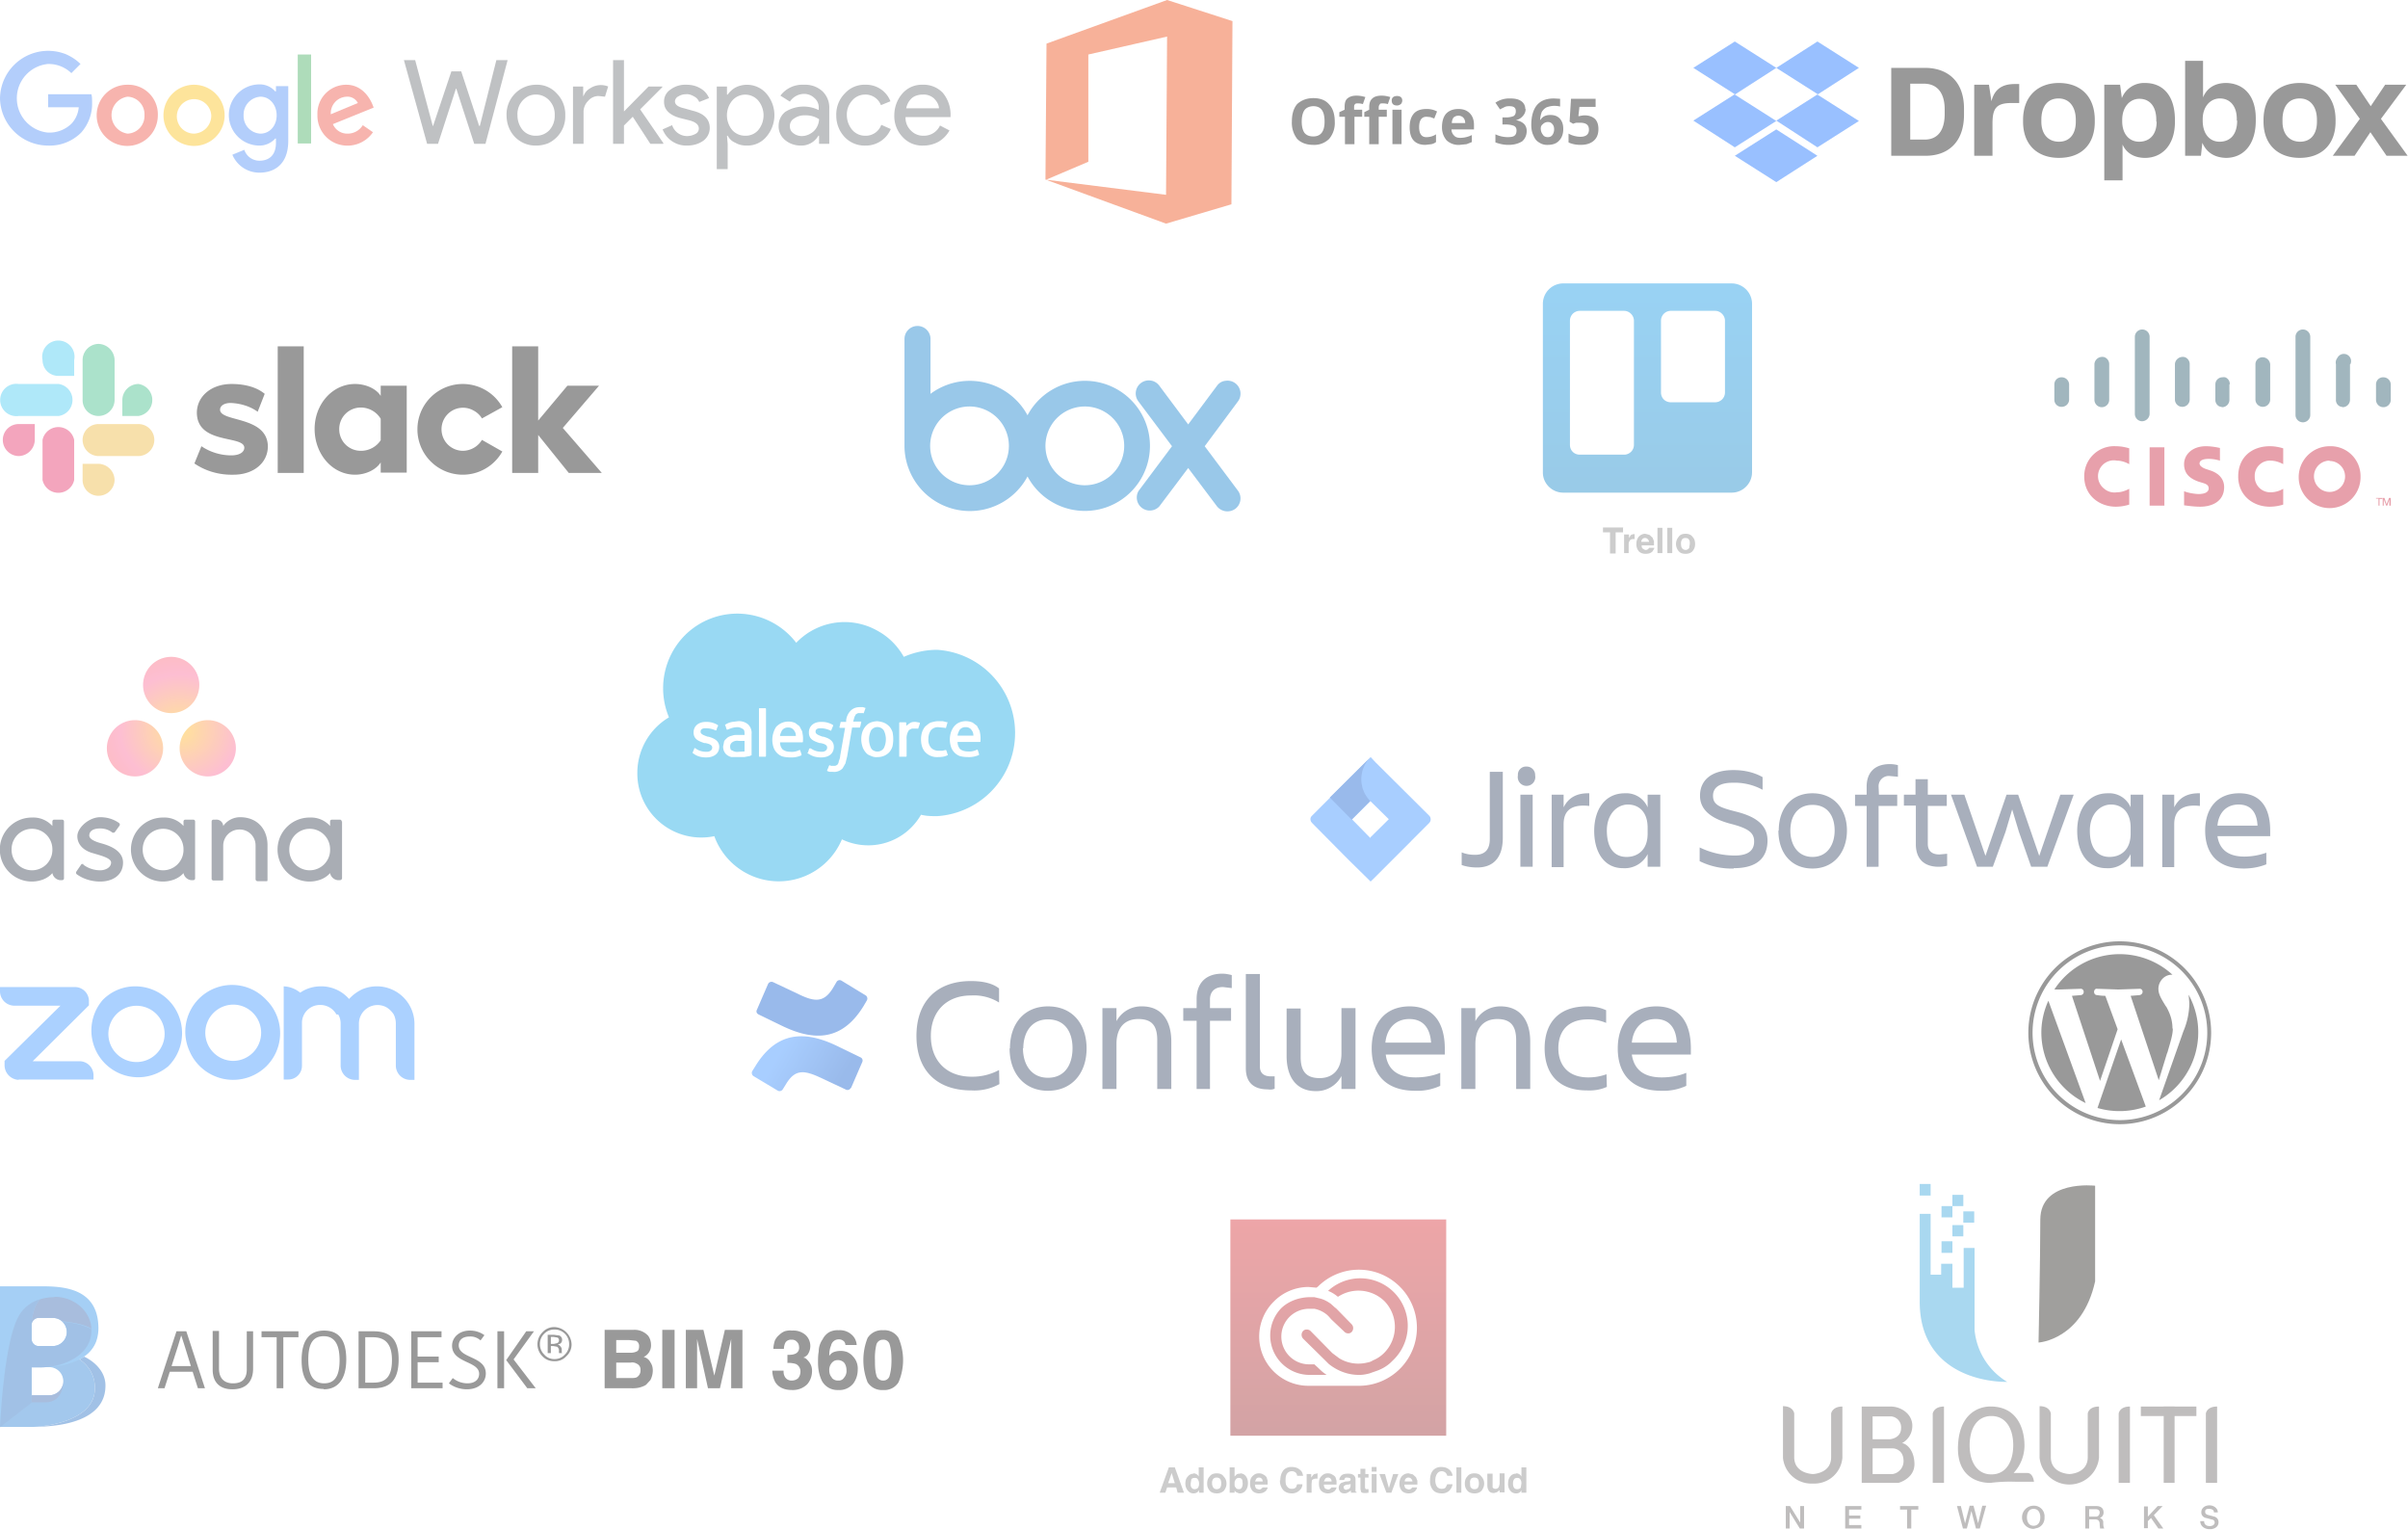 <svg xmlns="http://www.w3.org/2000/svg" xmlns:xlink="http://www.w3.org/1999/xlink" fill="none" viewBox="0 0 685 435"><g opacity=".4"><path fill="#5F6368" d="M141.2 17.1h3.2l-6.3 23.8h-3.2l-5.1-15.7h-.1l-5.1 15.7h-3.1l-6.6-23.8h3.2l5 18.7h.1l5.2-15.5h2.8l5.1 15.5h.2l4.7-18.7Zm2.9 15.7a8.4 8.4 0 0 1 8.4-8.7 7.5 7.5 0 0 1 5.9 2.5 8.4 8.4 0 0 1 2.4 6.2 8.4 8.4 0 0 1-5 8c-1.1.4-2.2.6-3.3.6a8.1 8.1 0 0 1-7.8-5.3c-.4-1-.6-2.2-.6-3.3Zm3.1 0c0 1.5.5 3 1.5 4.2a4.8 4.8 0 0 0 3.8 1.6 5.1 5.1 0 0 0 3.8-1.6 6 6 0 0 0 1.5-4.2 5.8 5.8 0 0 0-1.5-4.2 5.2 5.2 0 0 0-5.9-1.3 5.7 5.7 0 0 0-3.2 5.5Zm18.8 8.1h-3V24.6h2.9v2.7h.1c.4-1 1-1.7 1.9-2.2a5.5 5.5 0 0 1 5.1-.5l-.9 2.9-1.8-.2a3.9 3.9 0 0 0-3 1.4 4.4 4.4 0 0 0-1.3 3.2v9Zm22.7 0H185l-5-7.7-2.5 2.5v5.2h-3.1V17.1h3.1v14.6l7-7.1h3.9v.2l-6.3 6.3 6.6 9.6v.2Z"/><path fill="#5F6368" d="M201.9 36.4a4.5 4.5 0 0 1-1.8 3.6c-1.4 1-3 1.4-4.7 1.4a7.2 7.2 0 0 1-6.9-4.6l2.7-1.2a4.5 4.5 0 0 0 4.2 3.1 5 5 0 0 0 2.4-.6 1.7 1.7 0 0 0 1-1.5c0-1.1-.8-1.8-2.4-2.3l-2.8-.7c-3.1-.8-4.7-2.4-4.7-4.6a4 4 0 0 1 1.8-3.5 7 7 0 0 1 4.6-1.4c1.4 0 2.7.3 3.9 1 1.1.6 2 1.6 2.5 2.8l-2.8 1.1a3 3 0 0 0-1.5-1.6c-.7-.4-1.5-.7-2.3-.6a4 4 0 0 0-2.1.6 1.7 1.7 0 0 0-1 1.4c0 1 .9 1.6 2.6 2l2.5.7c3.2.8 4.8 2.4 4.8 4.9Zm10.6 5c-1.2 0-2.3-.2-3.3-.8-1-.4-1.7-1.1-2.2-2h-.2l.2 2.3v7.2h-3.1V24.6h2.9v2.3h.2a7 7 0 0 1 2.2-2 7.3 7.3 0 0 1 8.8 1.7 9.4 9.4 0 0 1 0 12.3 7 7 0 0 1-5.5 2.5Zm-.5-2.8a4.7 4.7 0 0 0 3.7-1.6 6.6 6.6 0 0 0 0-8.4 4.9 4.9 0 0 0-7.4 0 6.6 6.6 0 0 0 0 8.4 4.9 4.9 0 0 0 3.7 1.6Zm16.6-14.5c2-.1 3.8.5 5.3 1.8a6.4 6.4 0 0 1 2 5v10H233v-2.3h-.2a5.6 5.6 0 0 1-5 2.8c-1.6 0-3.2-.5-4.5-1.6a5 5 0 0 1-1.8-4 5 5 0 0 1 1.9-4 9.8 9.8 0 0 1 9.5-.5v-.7a3.4 3.4 0 0 0-1.2-2.7 4.2 4.2 0 0 0-2.9-1.2 4.9 4.9 0 0 0-4.1 2.2l-2.7-1.7a7.8 7.8 0 0 1 6.6-3.1Zm-3.9 11.8a2.3 2.3 0 0 0 1 2 4 4 0 0 0 2.3.8c1.3 0 2.5-.5 3.5-1.4a5 5 0 0 0 1.5-3.4 6.8 6.8 0 0 0-4-1.1 5 5 0 0 0-3.1.9 2.4 2.4 0 0 0-1.2 2.2Zm21.5 5.5a7.8 7.8 0 0 1-5.9-2.4 8.8 8.8 0 0 1-2.4-6.2 8.4 8.4 0 0 1 2.4-6.2 7.5 7.5 0 0 1 5.9-2.5 7.4 7.4 0 0 1 7.1 4.7l-2.7 1.1a4.7 4.7 0 0 0-4.6-3 4.8 4.8 0 0 0-3.6 1.7 5.9 5.9 0 0 0-1.5 4.1c0 1.5.5 3 1.5 4.2a4.8 4.8 0 0 0 3.6 1.7 4.7 4.7 0 0 0 4.7-3.1l2.7 1.2a7.7 7.7 0 0 1-7.2 4.7Zm16.4 0a7.5 7.5 0 0 1-5.8-2.4 8.6 8.6 0 0 1-2.4-6.2c0-2.3.8-4.5 2.3-6.2a7.3 7.3 0 0 1 5.8-2.5 7.5 7.5 0 0 1 5.7 2.3 9.7 9.7 0 0 1 2.2 6.6v.3h-12.8a5 5 0 0 0 1.6 3.9 4.8 4.8 0 0 0 3.6 1.4 5 5 0 0 0 4.6-2.9l2.7 1.4a8.6 8.6 0 0 1-3.1 3.2 9 9 0 0 1-4.4 1.1Zm-4.8-10.6h9.3c0-1-.6-2-1.4-2.8a4.4 4.4 0 0 0-3.3-1.1c-1 0-2.2.3-3 1a5 5 0 0 0-1.6 2.9Z"/><path fill="#4285F4" d="M13.7 30.5v-3.7H26c.2.8.2 1.5.2 2.3.1 3.2-1 6.2-3.1 8.6a12.6 12.6 0 0 1-9.4 3.7A13.7 13.7 0 0 1 0 28a13.7 13.7 0 0 1 18.7-12.6c1.6.7 3 1.6 4.2 2.8l-2.6 2.6a9.3 9.3 0 0 0-6.7-2.6 9.8 9.8 0 0 0 0 19.5 9 9 0 0 0 6.8-2.6 7.8 7.8 0 0 0 2-4.6h-8.7Z"/><path fill="#EA4335" d="M44.9 32.8a8.7 8.7 0 1 1-8.6-8.7 8.4 8.4 0 0 1 8.6 8.7Zm-3.8 0a5 5 0 0 0-4.8-5.3 5.3 5.3 0 0 0 0 10.5 5 5 0 0 0 4.8-5.2Z"/><path fill="#FBBC04" d="M63.9 32.8a8.7 8.7 0 1 1-17.4 0 8.7 8.7 0 0 1 17.4 0Zm-3.8 0a4.9 4.9 0 1 0-4.9 5.2 5.1 5.1 0 0 0 4.9-5.2Z"/><path fill="#4285F4" d="M82 24.6v15.5c0 6.4-3.7 9-8.2 9a8.3 8.3 0 0 1-7.7-5.1l3.4-1.4a4.5 4.5 0 0 0 4.3 3.1c2.9 0 4.7-1.7 4.7-5.1v-1.2h-.2a6 6 0 0 1-4.5 2 8.7 8.7 0 1 1 0-17.4 5.8 5.8 0 0 1 4.5 2h.2v-1.5H82v.1Zm-3.3 8.2c0-3-2-5.3-4.6-5.3a5.1 5.1 0 0 0-4.8 5.3 5 5 0 0 0 4.8 5.2c2.6 0 4.6-2.2 4.6-5.2Z"/><path fill="#34A853" d="M88.5 15.5h-3.8v25.3h3.8V15.5Z"/><path fill="#EA4335" d="m103.2 35.6 2.9 2a8.8 8.8 0 0 1-10.5 3.2 8.5 8.5 0 0 1-5.3-8.1 8.2 8.2 0 0 1 8.2-8.6c4.4 0 6.6 3.6 7.4 5.5l.4 1-11.6 4.7a4.4 4.4 0 0 0 4.2 2.7 5 5 0 0 0 4.3-2.4Zm-9.1-3.1 7.7-3.2a3.3 3.3 0 0 0-3.2-1.8 4.7 4.7 0 0 0-4.5 5Z"/></g><path fill="#EB3C00" d="m297.4 51.1.3-38.7L332 0l18.6 6-.3 52.1-18.6 5.5-34.2-12.5 34.2 4.3.3-45-22.4 5.1V46l-12 5.1Z" opacity=".4"/><path fill="#000" d="M379.7 34.6a7 7 0 0 1-1.6 4.9 6 6 0 0 1-4.5 1.7c-2 0-3.5-.6-4.6-1.7a7.5 7.5 0 0 1-1.5-5c0-2.1.5-3.7 1.5-4.9 1.1-1 2.6-1.7 4.6-1.7 2 0 3.5.6 4.5 1.8 1 1 1.6 2.7 1.6 4.9Zm-9.4 0c0 1.4.3 2.5.8 3.2.6.7 1.4 1 2.5 1 2.1 0 3.2-1.4 3.2-4.2 0-3-1-4.4-3.2-4.4-1 0-2 .4-2.5 1.1-.5.7-.8 1.8-.8 3.3Zm17.3-1.4h-2.3V41h-2.7v-7.8H381v-1.3l1.5-.7v-.7c0-1.2.2-2 .8-2.5.6-.5 1.4-.8 2.6-.8 1 0 1.8.2 2.5.4l-.7 2a5 5 0 0 0-1.5-.2c-.3 0-.6 0-.8.3-.2.2-.2.5-.2.9v.6h2.3v2Zm7 0h-2.4V41h-2.7v-7.8h-1.4v-1.3l1.4-.7v-.7c0-1.2.3-2 .9-2.5.5-.5 1.4-.8 2.6-.8 1 0 1.8.2 2.5.4l-.7 2a5 5 0 0 0-1.5-.2c-.4 0-.7 0-.8.3-.2.2-.3.5-.3.9v.6h2.3v2Zm1.3-4.6c0-.8.5-1.3 1.5-1.3s1.5.5 1.5 1.3c0 .4-.2.8-.4 1-.3.2-.6.4-1.1.4-1 0-1.5-.5-1.5-1.4Zm2.8 12.4h-2.6v-9.8h2.6V41Zm6.8.2c-3 0-4.5-1.7-4.5-5 0-1.7.4-3 1.2-3.9.8-.9 2-1.3 3.6-1.3a6 6 0 0 1 3 .7l-.8 2-1.1-.4-1.1-.1c-1.4 0-2.1 1-2.1 3 0 1.8.7 2.8 2 2.8a4.9 4.9 0 0 0 2.8-.8v2.2c-.4.3-.8.5-1.3.6l-1.7.2Zm9.4-8.3c-.6 0-1 .2-1.4.5-.3.4-.5 1-.5 1.6h3.8c0-.7-.2-1.2-.6-1.6-.3-.3-.8-.5-1.3-.5Zm.4 8.3a5 5 0 0 1-3.8-1.3c-.8-1-1.3-2.1-1.3-3.7 0-1.7.4-3 1.2-3.9.9-.9 2-1.3 3.5-1.3 1.4 0 2.4.4 3.2 1.2.8.8 1.2 1.9 1.2 3.3v1.3h-6.4c0 .7.3 1.3.7 1.7.4.5 1 .7 1.8.7a7.4 7.4 0 0 0 3.3-.8v2l-1.5.6-2 .2ZM434 31a3 3 0 0 1-.8 2c-.5.6-1.2 1-2 1.2a4 4 0 0 1 2.3 1c.5.5.8 1.2.8 2 0 1.3-.5 2.3-1.3 3-1 .6-2.2 1-3.9 1-1.4 0-2.6-.3-3.7-.7v-2.3a8.4 8.4 0 0 0 3.4.8c1 0 1.6-.1 2-.4.4-.3.6-.8.6-1.5 0-.6-.2-1-.7-1.3-.5-.2-1.3-.4-2.3-.4h-1v-2h1c1 0 1.7-.2 2.2-.4.4-.3.6-.7.6-1.4 0-1-.6-1.4-1.8-1.4-.4 0-.8 0-1.3.2l-1.4.7-1.3-1.9a7 7 0 0 1 4.2-1.2c1.3 0 2.4.2 3.2.8.7.5 1.1 1.3 1.1 2.2Zm1.6 4.5c0-2.5.6-4.4 1.6-5.6 1.1-1.3 2.7-1.9 4.9-1.9l1.7.1v2.2a7 7 0 0 0-1.6-.2c-.9 0-1.6.2-2.2.4-.6.3-1 .7-1.4 1.3-.2.5-.4 1.3-.5 2.3h.1c.6-1 1.6-1.4 2.8-1.4 1.2 0 2 .3 2.7 1 .7.8 1 1.7 1 3 0 1.4-.4 2.5-1.2 3.3-.7.8-1.8 1.2-3.2 1.2a4 4 0 0 1-2.5-.7c-.7-.4-1.2-1-1.6-2-.4-.8-.6-1.8-.6-3Zm4.7 3.5c.6 0 1-.2 1.3-.6.3-.4.5-1 .5-1.6 0-.7-.2-1.2-.5-1.5-.3-.4-.7-.6-1.3-.6a2 2 0 0 0-1.4.6c-.4.3-.6.7-.6 1.2 0 .7.2 1.3.6 1.8.3.5.8.7 1.4.7Zm10.4-6.2c1.2 0 2.2.3 3 1 .7.7 1 1.7 1 2.9 0 1.4-.4 2.5-1.3 3.3-.9.8-2.1 1.2-3.8 1.2-1.4 0-2.6-.3-3.4-.7V38a7.3 7.3 0 0 0 3.3.9c1.7 0 2.5-.7 2.5-2 0-1.4-.8-2-2.6-2h-1a7 7 0 0 0-.9.3l-1-.6.4-6.5h7v2.3h-4.6L449 33h.4a6 6 0 0 1 1.3-.2Z" opacity=".4"/><g opacity=".4"><path fill="#0061FF" d="m505.3 19.3-11.8 7.6 11.8 7.5-11.8 7.5-11.8-7.6 11.8-7.5-11.8-7.5 11.8-7.5 11.8 7.5Zm-11.8 25 11.8-7.5 11.7 7.5-11.7 7.5-11.8-7.5Zm11.8-10 11.8-7.5-11.8-7.5 11.7-7.5 11.8 7.5-11.8 7.6 11.8 7.5-11.8 7.5-11.7-7.6Z"/><path fill="#000" d="M538 19.3h9.6c6.1 0 11.1 3.5 11.1 11.6v1.7c0 8-4.7 11.7-10.9 11.7H538v-25Zm5.4 4.5v15.9h4.1c3.4 0 5.7-2.2 5.7-7.3v-1.3c0-5-2.4-7.3-5.9-7.3h-3.9Zm18.1.3h4.3l.7 4.7c.8-3.2 2.8-4.9 6.6-4.9h1.3v5.4h-2.2c-4.3 0-5.4 1.5-5.4 5.8v9.2h-5.2V24.1Zm14 10.5v-.5c0-6.8 4.3-10.5 10.2-10.5 6 0 10.2 3.7 10.2 10.5v.5c0 6.7-4 10.3-10.2 10.3-6 0-10.2-3.6-10.2-10.3Zm15 0v-.5c0-3.8-1.9-6.1-4.9-6.1-3 0-4.9 2.1-4.9 6.1v.5c0 3.6 2 5.7 5 5.7s4.8-2.1 4.8-5.7Zm8.2-10.5h4.4l.5 3.8a6.8 6.8 0 0 1 6.6-4.3c5.2 0 8.5 3.7 8.5 10.5v.6c0 6.6-3.7 10.2-8.5 10.2-3.2 0-5.4-1.5-6.4-3.8v10.2h-5.2V24.1h.1Zm14.7 10.5v-.5c0-4-2-6-4.8-6-2.7 0-4.9 2.3-4.9 6v.4c0 3.6 2 5.8 4.8 5.8 3 0 5-2 5-5.7Zm13.1 6-.4 3.7h-4.5v-27h5.1v10.4c1.1-2.7 3.4-4.1 6.6-4.1 4.8.1 8.4 3.4 8.4 10.1v.6c0 6.7-3.4 10.6-8.5 10.6-3.4-.1-5.6-1.7-6.7-4.3Zm9.8-6.3v-.5c0-3.7-2-5.8-4.8-5.8s-4.9 2.4-4.9 5.9v.4c0 3.8 2 6 4.8 6 3 0 5-2 5-6Zm7.6.3v-.5c0-6.8 4.4-10.5 10.3-10.5 6 0 10.2 3.7 10.2 10.5v.5c0 6.7-4.2 10.3-10.2 10.3-6 0-10.3-3.6-10.3-10.3Zm15.2 0v-.5c0-3.8-1.9-6.1-4.9-6.1-3 0-4.9 2.1-4.9 6.1v.5c0 3.6 2 5.7 5 5.7s4.8-2.1 4.8-5.7Zm12.2-.8-7-9.7h6l4.1 6.1 4.1-6.1h6l-7.2 9.7 7.6 10.5h-6l-4.6-6.7-4.5 6.7h-6.2l7.7-10.5Z"/></g><g opacity=".4"><path fill="#000" fill-rule="evenodd" d="m55.3 131.8 2-4.9c2.5 1.7 5.5 2.6 8.5 2.6 2.3 0 3.7-.9 3.7-2.2-.1-3.6-13.4-.8-13.5-9.9 0-4.6 4-8.2 9.9-8.2 3.5 0 7 .8 9.4 2.8l-2 5.1c-2.2-1.6-5-2.4-7.7-2.5-1.8 0-3 .8-3 1.9 0 3.6 13.4 1.7 13.6 10.4 0 4.7-4 8.1-9.8 8.1-4 .1-7.9-1-11.1-3.2Zm81.8-6.7a6.4 6.4 0 0 1-5.4 3.1 6.1 6.1 0 0 1-6.1-6.1 6.1 6.1 0 0 1 9.2-5.3 6 6 0 0 1 2.3 2.2l5.8-3.2a12.9 12.9 0 1 0 0 12.6l-5.8-3.3ZM79 98.5h7.4v36H79v-36Zm66.7 0v36h7.4v-10.8l8.7 10.8h9.4l-11.1-12.8 10.3-12h-9l-8.3 9.9V98.5h-7.4Z" clip-rule="evenodd"/><path fill="#000" d="M108.3 125.2a6.7 6.7 0 0 1-5.7 3 6.1 6.1 0 0 1-6.1-6.1 6.1 6.1 0 0 1 6-6.2 6.6 6.6 0 0 1 5.8 3.2v6.1Zm0-15.5v2.9c-1.2-2-4.2-3.4-7.3-3.4-6.4 0-11.5 5.7-11.5 12.8 0 7.1 5 13 11.5 13 3 0 6-1.4 7.3-3.5v2.9h7.4v-24.7h-7.4Z"/><path fill="#E01E5A" fill-rule="evenodd" d="M9.9 125.1a4.7 4.7 0 0 1-4.6 4.6 4.6 4.6 0 0 1-4.5-4.6 4.5 4.5 0 0 1 4.5-4.5h4.6v4.5Zm2.2 0a4.6 4.6 0 0 1 9 0v11.4a4.6 4.6 0 0 1-9 0v-11.4Z" clip-rule="evenodd"/><path fill="#36C5F0" fill-rule="evenodd" d="M16.7 106.9a4.5 4.5 0 0 1-4.6-4.5 4.6 4.6 0 1 1 9 0v4.5h-4.4Zm0 2.3a4.6 4.6 0 0 1 0 9.1H5.3a4.6 4.6 0 0 1-3.7-8 4.6 4.6 0 0 1 3.7-1.1h11.4Z" clip-rule="evenodd"/><path fill="#2EB67D" fill-rule="evenodd" d="M34.8 113.8a4.6 4.6 0 0 1 4.6-4.6 4.6 4.6 0 0 1 0 9.1h-4.6v-4.5Zm-2.2 0a4.6 4.6 0 0 1-4.6 4.5 4.5 4.5 0 0 1-4.5-4.5v-11.4a4.6 4.6 0 0 1 4.5-4.6 4.7 4.7 0 0 1 4.6 4.6v11.4Z" clip-rule="evenodd"/><path fill="#ECB22E" fill-rule="evenodd" d="M28 131.9a4.7 4.7 0 0 1 4.6 4.6A4.6 4.6 0 0 1 28 141a4.5 4.5 0 0 1-4.5-4.5v-4.6H28Zm0-2.2a4.6 4.6 0 0 1-4.5-4.6 4.5 4.5 0 0 1 4.5-4.5h11.4a4.5 4.5 0 0 1 4.5 4.5 4.6 4.6 0 0 1-4.5 4.6H28Z" clip-rule="evenodd"/></g><g fill="#0075C9" opacity=".4"><path d="M308.7 108.3a18.5 18.5 0 0 0-16.4 9.8 18.7 18.7 0 0 0-27.6-6.1V96.4a3.7 3.7 0 1 0-7.4 0v30.7a18.6 18.6 0 0 0 35 8.4 18.5 18.5 0 1 0 16.4-27.2ZM275.9 138a11.2 11.2 0 1 1-.2-22.4 11.2 11.2 0 0 1 .2 22.4Zm32.8 0a11.2 11.2 0 1 1-.2-22.4 11.2 11.2 0 0 1 .2 22.4Z"/><path d="m352.2 139.6-9.5-12.7 9.5-12.8a3.7 3.7 0 0 0-3.6-5.8c-1 .1-1.8.6-2.4 1.4l-8.2 11-8.2-11a3.7 3.7 0 0 0-6 4.4l9.6 12.8-9.5 12.7a3.7 3.7 0 0 0 5.9 4.4l8.2-10.9 8.2 10.9a3.8 3.8 0 0 0 5.2.7 3.7 3.7 0 0 0 .8-5.1Z"/></g><g opacity=".4"><path fill="url(#a)" d="M492.6 80.6h-48a5.8 5.8 0 0 0-5.7 5.8v48c0 3.1 2.6 5.7 5.8 5.7h47.9c3.2 0 5.8-2.6 5.8-5.8V86.4c0-3.2-2.6-5.8-5.8-5.8Z"/><path fill="#fff" d="M487.9 88.4h-12.6a2.8 2.8 0 0 0-2.8 2.8v20.4c0 1.6 1.2 2.8 2.8 2.8h12.6c1.5 0 2.8-1.2 2.8-2.8V91.2c0-1.5-1.3-2.8-2.8-2.8Zm-25.9 0h-12.6a2.8 2.8 0 0 0-2.8 2.8v35.3c0 1.6 1.2 2.8 2.8 2.8H462c1.5 0 2.8-1.2 2.8-2.8V91.2c0-1.5-1.3-2.8-2.8-2.8Z"/><path fill="#000" d="M461.7 150.1v1.3h-2.1v6H458v-6h-2V150h5.8Zm3.2 1.8h.1v1.4a3.4 3.4 0 0 0-.4 0c-.5 0-.9.2-1 .5-.2.2-.3.6-.3 1v2.5H462V152h1.4v1l.5-.8c.3-.2.6-.3 1-.3Zm3.1 1.1a1 1 0 0 0-.8.3c-.2.2-.3.5-.3.8h2.2c0-.3-.2-.6-.4-.8a1 1 0 0 0-.7-.3Zm0-1.2 1.2.3.9.8.4 1v1.2H467c0 .5.1.9.5 1 .2.2.4.3.7.3.2 0 .5-.1.7-.3l.2-.3h1.5c0 .3-.3.6-.5 1-.5.5-1.1.7-2 .7-.7 0-1.3-.2-1.8-.6a3 3 0 0 1-.8-2.2c0-1 .3-1.6.7-2.1.5-.5 1.1-.8 1.9-.8Zm4.9 5.5h-1.4v-7.2h1.4v7.2Zm2.8 0h-1.4v-7.2h1.4v7.2Zm3.8-.9c.4 0 .7-.2 1-.5l.2-1.2c0-.6 0-1-.3-1.3-.2-.3-.5-.4-1-.4-.3 0-.7.1-.9.4a2 2 0 0 0-.3 1.3c0 .5.1 1 .3 1.2.2.3.6.5 1 .5Zm2.7-1.7c0 .8-.2 1.4-.7 2-.4.5-1.1.8-2 .8-1 0-1.6-.3-2-.8a3.1 3.1 0 0 1 0-4c.4-.6 1-.9 2-.9.9 0 1.6.3 2 .9.5.5.7 1.2.7 2Z" opacity=".5"/></g><g opacity=".4"><path fill="#C4122E" d="M615.7 143.8h-4.2v-16.6h4.2v16.6Zm33.8-11.8c-1.1-.6-2.4-1-3.6-1a4.3 4.3 0 0 0-4.5 4.5 4.4 4.4 0 0 0 4.5 4.5 7 7 0 0 0 3.6-1v4.5a13 13 0 0 1-3.8.6c-4.8 0-9-3.2-9-8.6 0-5.4 3.8-8.6 9-8.6 1.2 0 2.5.2 3.8.6v4.5Zm-43.8 0c-1.1-.6-2.3-1-3.5-1a4.5 4.5 0 0 0-3.6 8 4.5 4.5 0 0 0 3.6 1c1.2 0 2.4-.4 3.5-1v4.5a13 13 0 0 1-3.8.6c-4.7 0-9-3.2-9-8.6a8.5 8.5 0 0 1 9-8.6c1.2 0 2.5.2 3.8.6v4.5Zm57-1a4.4 4.4 0 1 0 0 8.9 4.4 4.4 0 0 0 0-8.8Zm8.8 4.5a8.8 8.8 0 1 1-8.8-8.6 8.5 8.5 0 0 1 8.8 8.6Zm-40-4.5c-1-.3-2.1-.5-3.2-.5-1.7 0-2.6.5-2.6 1.3s1.2 1.4 1.9 1.6l1.2.4c2.7.9 3.9 2.7 3.9 4.7 0 4.2-3.6 5.6-6.8 5.6-1.6 0-3.1-.2-4.6-.4v-4c1.3.5 2.6.7 4 .8 2 0 3-.6 3-1.6s-.8-1.3-1.8-1.6l-1-.3c-2.3-.8-4.2-2.1-4.2-5 0-2.7 2.3-5.1 6.2-5.1 1.3 0 2.7.2 4 .5v3.6Z"/><path fill="#15495D" d="M588.6 109.3a2.1 2.1 0 0 0-2.1-2 2 2 0 0 0-2.1 2v4.4a2 2 0 0 0 2 2 2.1 2.1 0 0 0 2.2-2v-4.4Zm11.4-5.7a2.1 2.1 0 0 0-1.3-2 2 2 0 0 0-.8-.1 2.2 2.2 0 0 0-2.1 2v10.2a2.1 2.1 0 0 0 4.2 0v-10.1Zm11.5-7.8a2.1 2.1 0 1 0-4.2 0v22a2.1 2.1 0 0 0 2 2 2.2 2.2 0 0 0 2.2-2v-22Zm11.4 7.8a2.1 2.1 0 0 0-1.3-2 2 2 0 0 0-.8-.1 2.2 2.2 0 0 0-2.1 2v10.2a2.1 2.1 0 0 0 2 2 2.1 2.1 0 0 0 2.2-2v-10.1Zm11.4 5.7a2 2 0 0 0-1.3-2 2 2 0 0 0-.8 0 2 2 0 0 0-2 2v4.4a2 2 0 0 0 1.2 1.9l.8.2a2.1 2.1 0 0 0 2-2.1v-4.4Zm11.5-5.7a2.2 2.2 0 0 0-2.2-2 2 2 0 0 0-2 2v10a2.1 2.1 0 0 0 4.2 0v-10Zm11.4-7.8a2.1 2.1 0 0 0-2.1-2.1 2.1 2.1 0 0 0-2.1 2V118a2.1 2.1 0 0 0 4.2 0V95.9Zm11.4 7.8a2 2 0 0 0-3.7-1.8 2.1 2.1 0 0 0-.4 1.8v10a2 2 0 0 0 1.2 2l.8.2a2.1 2.1 0 0 0 2-2.1v-10.1Zm11.5 5.7a2.1 2.1 0 0 0-2.1-2 2 2 0 0 0-2.1 2v4.4a2.1 2.1 0 0 0 4.2 0v-4.4Z"/><path fill="#C4122E" d="M677.7 141.6v.3h-.8v1.9h-.3v-2h-.7v-.2h1.8Zm0 0h.6l.6 1.8.7-1.8h.5v2.2h-.4V142l-.6 1.8h-.3l-.7-1.8v1.8h-.3v-2.2Z"/></g><g opacity=".4"><path fill="#283343" d="M9.1 247.5a5.8 5.8 0 0 1-5.8-6 5.8 5.8 0 0 1 11.6 0 5.8 5.8 0 0 1-5.8 6Zm5.8.8a2.5 2.5 0 0 0 2.1 2h.7a.5.5 0 0 0 .5-.5v-16.2a.5.5 0 0 0-.5-.5h-2.3a.5.5 0 0 0-.5.5v1.3a7.3 7.3 0 0 0-5.8-2.4 9.1 9.1 0 1 0 3.2 17.6c1-.4 1.9-1 2.6-1.8Zm8.8-2.4a8 8 0 0 0 4.8 1.6c1.5 0 3.1-.8 3.1-2.2 0-1.4-3.4-2.1-5.6-2.8-2.2-.7-4-2.3-4-4.7 0-2.4 3.3-5.4 6.5-5.4 1.9 0 3.7.5 5.3 1.6.5.4.2.8.2.8l-1.3 1.8a.5.5 0 0 1-.3.2H32c-1-.8-2.2-1.2-3.5-1.2-2.2 0-3.1.9-3.1 2 0 1 1.5 1.7 3.3 2.2 1.8.5 6.3 1.8 6.3 5.5s-3.1 5.4-6.5 5.4c-2.4 0-4.8-.7-6.7-2.1a.6.6 0 0 1-.1-.7L23 246a.5.5 0 0 1 .5-.3h.2Zm28.5 2.4a2.5 2.5 0 0 0 2.1 2h.7a.5.5 0 0 0 .5-.5v-16.2a.5.5 0 0 0-.5-.5h-2.3a.5.5 0 0 0-.5.5v1.3a7.3 7.3 0 0 0-5.8-2.4 9.1 9.1 0 1 0 3.2 17.6c1-.4 1.9-1 2.6-1.8Zm-5.8-.8a5.8 5.8 0 0 1-5.8-6 5.8 5.8 0 0 1 11.6 0 5.8 5.8 0 0 1-5.8 6Zm29.7 1.3v-8.4c0-4.7-3-8-7.8-8a5.9 5.9 0 0 0-4.8 2.5 1.9 1.9 0 0 0-2.1-1.8h-.7a.5.5 0 0 0-.5.5v16.3a.5.5 0 0 0 .5.5h2.7l.1-.3v-9.6a4.6 4.6 0 0 1 4.6-4.6 4.5 4.5 0 0 1 4.6 4.6v9.6a.6.6 0 0 0 .6.5H76l.1-.3v-1.5Zm17.8-.5a2.5 2.5 0 0 0 2.1 2h.7a.6.6 0 0 0 .6-.5v-16.2h-.1a.5.5 0 0 0-.5-.5h-2.3a.5.5 0 0 0-.5.5v1.3a7.3 7.3 0 0 0-5.8-2.4 9.1 9.1 0 1 0 3.2 17.6c1-.4 1.9-1 2.6-1.8Zm-5.8-.8a5.8 5.8 0 0 1-5.8-6 5.8 5.8 0 0 1 11.6 0 5.8 5.8 0 0 1-5.8 6Z"/><path fill="url(#b)" d="M59.1 204.8a8 8 0 1 0 0 16 8 8 0 0 0 0-16Zm-20.7 0a8 8 0 1 0 0 16 8 8 0 0 0 0-16Zm18.3-10a8 8 0 1 1-16 0 8 8 0 0 1 16 0Z"/></g><g opacity=".4"><path fill="#00A1E0" d="M226.5 182.8a19 19 0 0 1 23.5-3.2c3 1.7 5.4 4.2 7.1 7.2 3-1.3 6.2-2 9.5-2a23.7 23.7 0 0 1 0 47.3c-1.5 0-3 0-4.6-.4a17.3 17.3 0 0 1-22.5 7 19.5 19.5 0 0 1-36.3-.9 18.2 18.2 0 0 1-21.9-17.9 18.4 18.4 0 0 1 9-15.9 21.4 21.4 0 0 1 4.5-23.3 21.1 21.1 0 0 1 31.7 2.1Z"/><path fill="#fff" d="m197 214 .1.2.6.4c1 .6 2 .8 3.2.8 2.3 0 3.7-1.2 3.7-3s-1.6-2.5-3.1-2.9h-.2c-1.1-.4-2-.7-2-1.4s.5-1 1.4-1c1 0 2 .2 2.8.6h.3c0-.3.4-1.2.5-1.3l-.1-.2a6 6 0 0 0-3.2-.9h-.2c-2.1 0-3.5 1.2-3.5 3 0 2 1.6 2.5 3 3h.3c1 .2 2 .5 2 1.3 0 .7-.6 1.2-1.6 1.2s-2-.2-2.9-.8l-.3-.2c-.1 0-.3-.2-.3.1l-.5 1.2Zm32.7 0c-.1.2 0 .2 0 .2l.7.4c1 .6 2 .8 3.2.8 2.3 0 3.6-1.2 3.6-3s-1.5-2.5-3-2.9h-.2c-1.1-.4-2-.7-2-1.4s.5-1 1.4-1a6.4 6.4 0 0 1 2.9.7.2.2 0 0 0 .2-.2l.5-1.2v-.2a6 6 0 0 0-3.2-.9h-.3c-2 0-3.4 1.2-3.4 3 0 2 1.5 2.5 3 3h.2c1.1.2 2 .5 2 1.3 0 .7-.6 1.2-1.5 1.2-1 0-2-.2-2.9-.8l-.4-.2-.3.1-.4 1.2h-.1Zm22.3-3.8c0 1-.2 1.8-.6 2.6a2.2 2.2 0 0 1-2.8.7c-.3-.1-.6-.4-.8-.7a5.8 5.8 0 0 1 0-5.1 2.2 2.2 0 0 1 3.6 0c.4.8.6 1.7.6 2.5Zm1.9-2a5 5 0 0 0-.9-1.6c-.4-.4-.9-.8-1.4-1-.6-.3-1.3-.4-2-.5a6 6 0 0 0-2 .4 4 4 0 0 0-1.4 1.1 5 5 0 0 0-.9 1.6 6.8 6.8 0 0 0 0 4c.2.7.5 1.2.9 1.7s.8.8 1.4 1c.6.3 1.3.5 2 .4a4.5 4.5 0 0 0 3.4-1.4c.4-.5.7-1 .9-1.7a10 10 0 0 0 0-4Zm15.3 5.2-.1-.1h-.2l-.8.2H267a2.9 2.9 0 0 1-2.1-.8c-.6-.7-.9-1.6-.8-2.6 0-.8.2-1.7.7-2.4a2.6 2.6 0 0 1 2.1-.9l2 .2s.1.1.2 0l.4-1.4c.1-.5 0-.2-.1-.2l-1.2-.3h-1.4c-.7 0-1.4.2-2.1.4-.6.3-1 .7-1.5 1.1a5 5 0 0 0-.9 1.6 7 7 0 0 0-.3 2c0 1.4.3 2.7 1.2 3.7a4.6 4.6 0 0 0 3.7 1.4c.9 0 1.8-.1 2.6-.5 0 0 .2 0 .1-.2l-.4-1.2Zm3.2-4.2c0-.5.3-1 .5-1.5a2 2 0 0 1 1.8-.9 1.9 1.9 0 0 1 1.8 1c.3.4.4.9.4 1.4h-4.5Zm6.3-1.3-.8-1.5-1.2-.9a4.8 4.8 0 0 0-3.9 0 4 4 0 0 0-1.4 1.1c-.4.5-.7 1.1-.9 1.7a6.8 6.8 0 0 0 0 4 4.2 4.2 0 0 0 2.5 2.7c.7.2 1.5.3 2.3.3a7 7 0 0 0 3.2-.6v-.3l-.4-1.2h-.2c-.8.4-1.7.6-2.6.5-.8 0-1.6-.2-2.2-.7a3 3 0 0 1-.7-2h6.3a.2.2 0 0 0 .2-.3c.1-.9 0-1.8-.2-2.7Zm-56.8 1.4c0-.5.3-1 .5-1.5a2 2 0 0 1 1.8-.9 1.9 1.9 0 0 1 1.8 1c.3.4.4.9.4 1.4h-4.5Zm6.3-1.3-.8-1.5-1.2-.9a4.8 4.8 0 0 0-5.4 1.1 6.8 6.8 0 0 0-.8 5.7 4.2 4.2 0 0 0 2.5 2.7c.7.2 1.5.3 2.3.3a7 7 0 0 0 3.2-.6v-.3l-.4-1.2h-.2c-.8.4-1.7.6-2.6.5-.8 0-1.6-.2-2.2-.7a3 3 0 0 1-.7-2h6.3a.2.2 0 0 0 .2-.3c.1-.9 0-1.8-.2-2.7Zm-19.9 5.5-.4-.3a2 2 0 0 1-.2-.9 1.4 1.4 0 0 1 .6-1.2 2.3 2.3 0 0 1 1.8-.4h1.7v3l-1.7.1c-.6.1-1.3 0-1.8-.4v.1Zm2.5-4.5h-1c-.5 0-1 0-1.5.2-.5.1-1 .3-1.4.6-.3.3-.7.6-.9 1l-.3 1.5c0 .5.1 1 .3 1.4.2.4.5.8.8 1 .4.3.8.5 1.3.6h3.6l1.6-.3.4-.2c.2 0 .1-.2.1-.2v-5.8a3.4 3.4 0 0 0-1-2.8 4 4 0 0 0-2.9-.9l-1.6.2a5.2 5.2 0 0 0-2 .8h-.1v.1h.1l.4 1.2c.1.2.2.1.2.1h.1c.9-.4 1.8-.7 2.8-.7.5 0 1 .2 1.5.5.4.2.5.6.5 1.5v.2h-1Zm50.9-3.3-.1-.2-1.1-.2c-.6 0-1.1 0-1.6.3l-1.1.8v-.8a.2.2 0 0 0-.2-.2h-1.7l-.1.2v9.6h1.9a.2.2 0 0 0 .2-.2v-4.8a4 4 0 0 1 .7-2.6l.8-.4h1.6c.1.1.1 0 .2 0l.5-1.5Z"/><path fill="#fff" d="m246.1 201.3-.6-.2h-.9c-1 0-1.9.3-2.6 1-.7.7-1.2 1.7-1.3 2.8v.4h-1.5a.2.2 0 0 0-.1.2l-.3 1.3a.2.2 0 0 0 .2.2h1.4l-1.4 8c0 .5-.2 1-.4 1.5 0 .4-.2.7-.4 1l-.6.3h-1.2l-.4-.2-.2.2a6 6 0 0 1-.5 1.2v.2l.1.1.6.2h.9a3.3 3.3 0 0 0 2.8-1l.8-1.4.5-2 1.4-8.2h2.2l.1-.2.3-1.3a.2.2 0 0 0-.1-.2h-2.2l.4-1.4.4-.7.6-.3h1.4c.2.1.2 0 .2 0l.5-1.4-.1-.2v.1ZM217.9 215l-.1.2h-1.7a.2.2 0 0 1-.1 0 .2.2 0 0 1-.1-.2v-13.4a.2.2 0 0 1 .1-.2h1.8l.1.2V215Z"/></g><g opacity=".4"><path fill="#253858" d="M423.8 219.5h3.7v18.8c0 5-2.2 8.4-7.3 8.4-1.5 0-3-.2-4.4-.7v-3.6c1.2.5 2.5.7 3.8.7 3.1 0 4.2-1.8 4.2-4.5v-19.1Zm10.5-1.5a2.4 2.4 0 0 1 2.4 2.2v.3a2.5 2.5 0 1 1-4.9 0 2.3 2.3 0 0 1 2.1-2.5h.4Zm-1.8 8h3.5v20.5h-3.5V226Zm8.9 0h3.4v3.6c1.2-2.4 3.3-4.1 7.3-4v3.6c-4.6-.5-7.3.9-7.3 5.2v12.2h-3.4V226Zm27.3 16.9a7.3 7.3 0 0 1-7 4c-5.4 0-8.2-4.6-8.2-10.6s3-10.7 8.7-10.7a6.6 6.6 0 0 1 6.5 4V226h3.6v20.5h-3.6v-3.6Zm-6 .8c3.2 0 6-2 6-6.6v-1.7c0-4.6-2.6-6.6-5.6-6.6-3 0-6 2.6-6 7.4 0 4.8 2 7.5 5.6 7.5Zm30.5 3.3c-3.3.1-6.7-.6-9.7-2.1V241a23 23 0 0 0 10 2.3c4 0 5.5-1.6 5.5-4s-1.5-3.7-6.6-5c-5-1.3-8.8-3.6-8.8-8s3.2-7.3 9.5-7.3c3 0 5.8.6 8.3 2v3.6a16.7 16.7 0 0 0-8.5-2c-3.5 0-5.6 1.2-5.6 3.7s1.7 3.3 6.5 4.5c4.8 1.2 9 3.3 9 8.2 0 4.9-2.9 7.9-9.6 7.9Zm12.8-10.8c0-6.2 3.5-10.6 9.6-10.6s9.8 4.5 9.8 10.6c0 6-3.6 10.8-9.8 10.8-6.2 0-9.7-4.6-9.7-10.8Zm3.3 0c0 3.9 2 7.5 6.3 7.5s6.3-3.6 6.3-7.5c0-4-1.9-7.3-6.3-7.3s-6.3 3.4-6.3 7.3Zm25.1-10.2h5.3v3.2h-5.3v17.3H531v-17.3h-3.3V226h3.3v-2.3c0-3.8 2.1-6.4 6.6-6.4a9 9 0 0 1 2.3.3v3.3l-2.2-.2a2.9 2.9 0 0 0-3.3 3l.1 2.3Zm17.3 17 2.2-.2v3.4c-.7.2-1.6.3-2.4.3-4.4 0-6.5-2.5-6.5-6.4v-11h-3.4V226h3.3v-4.4h3.5v4.4h5.4v3.2h-5.4V240c0 1.9 1.1 3 3.3 3Zm3.3-17h3.8l6 17.4 6-17.4h3.3l6 17.4 6-17.4h3.8l-7.5 20.5h-4.6l-3.5-10-1.9-6.3-1.9 6.4-3.6 9.9h-4.5L555 226Zm51.1 16.9a7.1 7.1 0 0 1-6.9 4c-5.5 0-8.3-4.6-8.3-10.6s3-10.7 8.7-10.7a6.6 6.6 0 0 1 6.5 4V226h3.6v20.5h-3.6v-3.6Zm-6 .8c3.2 0 6-2 6-6.6v-1.7c0-4.6-2.6-6.6-5.6-6.6-3 0-6 2.6-6 7.4 0 4.8 2 7.5 5.6 7.5Zm15-17.7h3.4v3.6c1.2-2.4 3.3-4.1 7.3-4v3.6c-4.5-.5-7.3.9-7.3 5.2v12.2h-3.4V226Zm23.2 21c-7.7 0-11-4.5-11-10.8 0-6.3 3.4-10.6 9.7-10.6 6.3 0 8.8 4.4 8.8 10.6v1.6h-15c.5 3.5 2.8 5.8 7.6 5.8a19 19 0 0 0 6.3-1.1v3.3c-2 .8-4.2 1.2-6.4 1.2Zm-7.6-12.2h11.5c-.2-3.8-1.9-6-5.4-6-3.5 0-5.7 2.4-6 6Z"/><path fill="#2684FF" d="m406.6 232-15.3-15.2-1.4-1.5-11.5 11.5-5.2 5.2a1.3 1.3 0 0 0-.3 1.5c0 .2.2.3.3.5l10.4 10.5 6.3 6.2 11.4-11.4.2-.2 5.1-5.1a1.5 1.5 0 0 0 0-2Zm-16.8 6.3-5.2-5.3 5.2-5.2 5.3 5.2-5.3 5.3Z"/><path fill="url(#c)" d="M389.8 227.8a8.8 8.8 0 0 1 0-12.4l-11.5 11.4 6.2 6.3 5.3-5.3Z"/><path fill="url(#d)" d="m395.1 233-5.3 5.2a8.8 8.8 0 0 1 0 12.5l11.5-11.5-6.2-6.2Z"/></g><path fill="#2D8CFF" fill-rule="evenodd" d="M96.2 288.5c.5.8.7 1.7.7 2.6v12a4.1 4.1 0 0 0 3.9 4h1.3v-16a5.3 5.3 0 0 1 7.9-4.6c.8.5 1.5 1.2 2 2 .4.8.6 1.7.6 2.6v12a4.1 4.1 0 0 0 3.9 4h1.4v-16a10.7 10.7 0 0 0-15-9.7c-1.4.7-2.6 1.6-3.6 2.7a10.5 10.5 0 0 0-8-3.6c-2.1 0-4.2.6-5.9 1.8a8 8 0 0 0-4.7-1.8V307H82a3.9 3.9 0 0 0 3.9-3.9v-12a5.1 5.1 0 0 1 5.2-5.3 5.2 5.2 0 0 1 4.6 2.7h.5ZM5.4 307h21.2v-1.3a4 4 0 0 0-3.9-3.9H9.3l16-15.9v-1.3a4 4 0 0 0-3.9-3.9H0v1.3a4.1 4.1 0 0 0 3.9 4h13.3L1.3 301.7v1.4a4.2 4.2 0 0 0 4 4l.1-.2Zm70.4-22.6a13.3 13.3 0 0 1 0 18.8 13.5 13.5 0 0 1-21.9-4.3 13.3 13.3 0 0 1 21.9-14.5Zm-3.8 3.7a8 8 0 0 1-5.6 13.6 8 8 0 0 1-8-8 8 8 0 0 1 8-8 7.9 7.9 0 0 1 5.6 2.4Zm-33.5-7.6a13.3 13.3 0 0 1 9.4 22.7 13.3 13.3 0 0 1-18.7-18.8 12.9 12.9 0 0 1 9.3-3.9Zm5.7 7.6a8 8 0 1 1-11.3 11.3 8 8 0 0 1 11.3-11.3Z" clip-rule="evenodd" opacity=".4"/><g opacity=".4"><path fill="#253858" d="M284.3 308.3a14.8 14.8 0 0 1-8 1.8c-10 0-15.6-5.9-15.6-15.5s5.6-15.6 15.5-15.6c3 0 6 .5 8 2.1v4a13.6 13.6 0 0 0-8-2c-7 0-11.4 4.6-11.4 11.5 0 7 4.4 11.6 11.6 11.6a16 16 0 0 0 7.8-1.9l.1 4Zm3-10.2c0-6.9 4-11.9 10.8-11.9 7 0 11 5 11 12 0 6.8-4 12-11 12-6.9 0-10.9-5.2-10.9-12Zm3.7 0c0 4.4 2.2 8.4 7.1 8.4 5 0 7-4 7-8.4s-2-8.2-7-8.2c-4.9 0-7 4-7 8.2Zm42.2 11.6h-4v-13.9c0-4.2-1.6-6-5.4-6-3.8 0-6.2 2.4-6.2 7.1v12.8h-4v-23h4v3.7a8 8 0 0 1 7.3-4.2c5.3 0 8.3 3.7 8.3 10v13.5Zm11-23h6v3.6h-6v19.4h-3.8v-19.4h-3.8v-3.6h3.8v-2.6c0-4.3 2.4-7.2 7.3-7.2 1 0 1.9.2 2.7.4v3.7l-2.5-.3c-2.5 0-3.7 1.5-3.7 3.5v2.5Zm16.4 23.1c-3.8 0-6.2-1.8-6.2-6V277h4v26.3c0 2.1 1.4 2.8 3.1 2.8h1.1v3.5c-.6.3-1.3.3-2 .2Zm5.4-23h4v13.8c0 4.1 1.6 6 5.4 6 3.8 0 6.2-2.5 6.2-7v-12.9h4v23h-4V306a8 8 0 0 1-7.3 4.3c-5.3 0-8.3-3.7-8.3-10v-13.5Zm36.6 23.4c-8.7 0-12.4-5-12.4-12 0-7.2 3.8-12 10.8-12 7 0 10 5 10 12v1.7h-16.8c.5 4 3.1 6.5 8.5 6.5 2.4 0 4.8-.4 7-1.3v3.7c-2.2 1-4.6 1.5-7 1.4Zm-8.5-13.7h13c-.3-4.2-2.3-6.7-6.2-6.7-3.9 0-6.4 2.7-6.8 6.7Zm41.2 13.2h-4v-13.9c0-4.2-1.7-6-5.4-6s-6.2 2.4-6.2 7.1v12.8h-4v-23h4v3.7a8 8 0 0 1 7.2-4.2c5.3 0 8.4 3.7 8.4 10v13.5Zm21.8-.6c-1.8.8-3.7 1.1-5.7 1-8.2 0-12-4.9-12-12 0-7 3.8-11.9 12-11.9 2 0 3.8.3 5.5 1.1v3.6a13 13 0 0 0-5.2-1c-6 0-8.4 3.7-8.4 8.2 0 4.5 2.5 8.3 8.5 8.3a15 15 0 0 0 5.2-.9l.1 3.6Zm15.5 1.1c-8.6 0-12.4-5-12.4-12 0-7.2 4-12 11-12s9.8 5 9.8 12v1.7h-16.8c.6 4 3.1 6.5 8.5 6.5 2.4 0 4.8-.4 7-1.3v3.7c-2.2 1-4.6 1.5-7 1.4Zm-8.4-13.7H477c-.2-4.2-2.2-6.7-6-6.7-4 0-6.4 2.7-6.8 6.7Z"/><path fill="url(#e)" d="m215 303-1 1.6a1.1 1.1 0 0 0 .3 1.4l7 4.2a1.1 1.1 0 0 0 1.3-.3l1-1.6c2.7-4.5 5.4-3.9 10.3-1.6l6.8 3.2a1 1 0 0 0 1.3-.5h.1l3.2-7.4a1 1 0 0 0-.5-1.3l-6.8-3.3c-9.2-4.4-17-4-23 5.6Z"/><path fill="url(#f)" d="m245.6 286.2 1-1.7a1.1 1.1 0 0 0-.3-1.4l-6.9-4.2a1 1 0 0 0-1.4.3l-1 1.7c-2.7 4.5-5.5 4-10.3 1.6l-6.8-3.2a1.1 1.1 0 0 0-1.4.5l-3.2 7.4a.9.9 0 0 0 .2 1.1l.3.2 6.8 3.3c9.2 4.4 17 4.1 23-5.6Z"/></g><g fill="#000" clip-path="url(#g)" opacity=".4"><path d="M618 292.5c0-2.7-.9-4.6-1.7-6.1l-.3-.4c-1-1.7-2-3.1-2-4.8 0-2 1.6-4 3.8-4h.2a22.2 22.2 0 0 0-33.6 4.2h1.4l6-.2c1.2-.1 1.3 1.7.1 1.8l-2.5.2 8 24.2 5-14.7-3.5-9.5c-1.2 0-2.3-.2-2.3-.2-1.3 0-1.1-2 0-1.8l6 .2 6-.2c1.1-.1 1.3 1.6 0 1.8l-2.5.2 8 24 2.3-7.5.2-.5c.8-2.8 1.5-4.9 1.5-6.7Zm-37.3 1.2a22.3 22.3 0 0 0 12.6 20l-10.6-29.1c-1.3 2.8-2 6-2 9Z"/><path d="m596.7 315 6.7-19.4 6.9 18.8.1.3a22.3 22.3 0 0 1-13.7.4Zm25.9-32 .2 2.3a21 21 0 0 1-1.7 8l-6.9 19.6a22.3 22.3 0 0 0 8.4-30Z"/><path fill-rule="evenodd" d="M577 293.7a26 26 0 1 1 52 0 26 26 0 0 1-52 0Zm1.2 0a24.8 24.8 0 1 0 49.7 0 24.8 24.8 0 0 0-49.7 0Z" clip-rule="evenodd"/></g><g opacity=".4"><path fill="#1976D2" d="M22.6 386.6H11.3v2.2H14a4 4 0 0 1 0 8H9l-9 9h9.4c3.2-.1 17.6-1.5 17.6-11a9.5 9.5 0 0 0-4.4-8.2Z"/><path fill="#1565C0" d="M30 394c0-5-4.9-7.7-6.1-8.2l-1.3.8a9.5 9.5 0 0 1 4.4 8.2c0 9.5-14.4 10.9-17.6 11C29 405.6 30 397.2 30 394Z"/><path fill="#1E88E5" d="M11 365.8H0v40l9-9v-8h2s6.6.4 11.6-2.2l.6-.3.7-.5a9 9 0 0 0 3.5-4.4c.4-1.2.6-2.4.6-3.6 0-12-10.8-12-17-12Zm4 17h-4a2 2 0 0 1-2-2v-4a2 2 0 0 1 2-2h4a4 4 0 1 1 0 8Z"/><path fill="#1565C0" d="M17.7 375.8a4.2 4.2 0 0 1 1.3 3 4 4 0 0 1-4 4h-4a2 2 0 0 1-2-2v-4s0-4.8 2.4-7.3a10 10 0 0 0-6.2 5C1 382.2 0 405.9 0 405.9l9-7v-10h2c8 0 15-4 15-10.4v-.5l-.1-.1a22 22 0 0 0-8.2-2Z"/><path fill="#2559AA" d="M15.5 368.9a14 14 0 0 0-4.1.6C9 372 9 376.8 9 376.8a2 2 0 0 1 2-2h4c1 0 2 .3 2.7 1 .8 0 5.7.5 8.2 2a.1.1 0 0 0 .1 0c-.3-5-4.9-9-10.5-9ZM14 396.8H9v2h4c3.3 0 5-2.7 5-6a4 4 0 0 1-4 4Z"/><path fill="#000" d="m53 378.6 5.3 16.2h-2l-1.5-4.7h-6.5l-1.5 4.7h-1.9l5.3-16.2H53Zm-4.2 9.9h5.5l-1.7-5.5-1-3.1h-.1l-.9 3-1.8 5.6Zm21.4.9v-10.8H72v10.6c0 3.9-2.2 5.9-5.9 5.9s-5.6-2.1-5.6-5.6v-11h1.8v10.7c0 2.9 1.6 4.2 4 4.2s3.9-1.1 3.9-4Zm8.5-9.1h-4.3v-1.7h10.5v1.7h-4.3v14.5h-1.9v-14.5ZM92.1 395c-3.9 0-6.3-2.2-6.3-8.2 0-6 2.5-8.4 6.4-8.4 3.9 0 6.3 2.3 6.3 8.2 0 5.9-2.6 8.5-6.4 8.5Zm.1-1.6c2.7 0 4.4-1.6 4.4-6.6s-1.8-6.8-4.5-6.8-4.4 1.6-4.4 6.6 1.8 6.8 4.5 6.8Zm9.8-14.8h4.3c4.9 0 7.1 2.5 7.1 8s-2.1 8.2-7.1 8.2H102v-16.2Zm1.9 14.6h2.4c3.5 0 5.2-1.8 5.2-6.4 0-4.6-1.9-6.5-5.4-6.5h-2.2v12.9Zm13.1 1.6v-16.2h8.6v1.7h-6.8v5.5h6v1.6h-6v5.8h7.1v1.6H117Zm19.3-4.1c0-3.7-7.7-3-7.7-8 0-2.4 2.1-4.3 5-4.3a7 7 0 0 1 4.2 1.3l-1.1 1.5c-.9-.8-2-1.2-3.2-1.1-1.9 0-3 1-3 2.5 0 3.8 7.7 3 7.7 8 0 2.4-1.9 4.5-5.4 4.5-1.8 0-3.7-.6-5.1-1.7l1.1-1.5c1.2 1 2.7 1.5 4.2 1.5 2.2 0 3.3-1.2 3.3-2.7Zm7.1 4.1h-1.9v-16.2h1.9v16.2Zm6.3-16.2h2.2l-5.8 8 6.3 8.2H150l-6-8 5.7-8.2Zm11.4 7.1a4.2 4.2 0 0 1-3.4 1.4 4.4 4.4 0 0 1-3.4-1.4 4.8 4.8 0 0 1 0-6.8 4.5 4.5 0 0 1 3.4-1.5 5.1 5.1 0 0 1 4.9 4.9 4.5 4.5 0 0 1-1.5 3.4Zm-6.3-6.4a4 4 0 0 0-1.2 3 4 4 0 0 0 1.2 2.9 3.7 3.7 0 0 0 2.9 1.3 3.9 3.9 0 0 0 3-1.3 4 4 0 0 0 1.2-3 4.1 4.1 0 0 0-4.2-4.1 4 4 0 0 0-2.9 1.2Zm2.8.3 1.5.2a1.3 1.3 0 0 1 .8 1.3 1.3 1.3 0 0 1-.5 1l-.8.3c.4 0 .7.3.9.6a1.1 1.1 0 0 1 .3.8v.8l.1.2h-.9v-.6a1.4 1.4 0 0 0-.5-1.2l-1.1-.2h-.7v2h-.9v-5.2h1.8Zm1 .8-1.1-.2h-.8v2h.8l.9-.2a.8.8 0 0 0 .6-.8.8.8 0 0 0-.4-.8Zm25.8-.5c.5.7.8 1.6.8 2.6a3.6 3.6 0 0 1-2.1 3.4c.8.2 1.5.7 1.9 1.5.5.7.7 1.5.7 2.4a6 6 0 0 1-.7 2.7l-1.2 1.3c-.6.4-1.2.6-1.9.8a9 9 0 0 1-2.4.2H172v-16.6h8.1a5.2 5.2 0 0 1 4.3 1.7Zm-9.1 1.2v3.6h4.1a4 4 0 0 0 1.8-.4c.4-.2.6-.7.6-1.4a1.6 1.6 0 0 0-.9-1.6l-1.9-.2h-3.7Zm0 6.4v4.4h4.1c.6 0 1.2 0 1.7-.2a2.2 2.2 0 0 0 1.1-2.1 1.8 1.8 0 0 0-1.1-1.8c-.5-.3-1.1-.4-1.7-.3h-4.1Zm16.6 7.3h-3.5v-16.6h3.5v16.6Zm14.3-16.6h5v16.6H208v-14l-3.2 14h-3.4l-3.1-14v14h-3.2v-16.6h5l3.1 13 3-13Zm16.7 11.6c0 .5 0 1 .3 1.6a2.1 2.1 0 0 0 2.1 1.2c.6 0 1.2-.2 1.7-.6.5-.6.7-1.2.7-2a2.3 2.3 0 0 0-1.3-2.1 7 7 0 0 0-2.4-.3v-2.3c.7 0 1.5 0 2.2-.3a1.8 1.8 0 0 0 1.1-2 2 2 0 0 0-.6-1.4 1.8 1.8 0 0 0-1.5-.6 1.9 1.9 0 0 0-1.7.7c-.3.5-.5 1.2-.5 1.9h-3c0-.8.2-1.6.4-2.3.3-.7.8-1.3 1.3-1.7a5 5 0 0 1 1.5-1c.7-.2 1.4-.3 2.1-.2 1.4-.1 2.7.3 3.8 1.2a4.3 4.3 0 0 1 .6 5.7c-.3.3-.7.6-1.2.8.5 0 1 .4 1.3.8a4.1 4.1 0 0 1 1.2 3c0 1.4-.5 2.8-1.4 3.8a5.8 5.8 0 0 1-4.3 1.6c-2.3 0-3.9-.8-4.8-2.3-.5-1-.8-2.1-.8-3.2h3.2Zm17.6-7.2c0-.4-.1-.7-.3-1a2 2 0 0 0-1.6-.7 2.2 2.2 0 0 0-2.2 1.8c-.4.9-.5 1.9-.5 2.9.3-.5.8-.9 1.3-1.1a5.8 5.8 0 0 1 3.8 0c.6.3 1.2.7 1.6 1.2a5 5 0 0 1 1.4 3.8c0 1.4-.4 2.8-1.3 4a5.1 5.1 0 0 1-4.3 1.8 5 5 0 0 1-4.6-2.6c-.8-1.7-1.1-3.4-1.1-5.2 0-1 0-2.1.2-3.1a6 6 0 0 1 1.1-3.5 5 5 0 0 1 1.8-2 5 5 0 0 1 2.7-.6 5 5 0 0 1 3.7 1.2 4.2 4.2 0 0 1 1.5 3h-3.2Zm-3.9 9.2a2.2 2.2 0 0 0 1.9.8 1.7 1.7 0 0 0 1.6-.8 2.8 2.8 0 0 0 .7-2.1c0-.8-.2-1.6-.7-2.2a2.4 2.4 0 0 0-1.8-.7 2 2 0 0 0-1.4.5 3 3 0 0 0-1 2.4c0 .7.2 1.5.7 2Zm19-11.3a15.9 15.9 0 0 1 0 12.6 4.7 4.7 0 0 1-4.4 2.2 4.8 4.8 0 0 1-4.4-2.2c-1.6-4-1.6-8.6 0-12.6a4.8 4.8 0 0 1 4.4-2.2 4.7 4.7 0 0 1 4.4 2.2Zm-6.3 10.6a1.9 1.9 0 0 0 1.9 1.5 1.8 1.8 0 0 0 1.9-1.5c.4-1.4.5-2.9.5-4.3 0-1.5-.1-3-.5-4.4a1.8 1.8 0 0 0-1.9-1.4 1.9 1.9 0 0 0-1.9 1.4 16 16 0 0 0-.4 4.4c0 1.4 0 2.9.4 4.3Z"/></g><g opacity=".4"><path fill="url(#h)" d="M350 408.3h61.4v-61.5H350v61.5Z"/><path fill="#fff" d="M398.2 365.9a16.5 16.5 0 0 0-23.3 0l-.4.3-2.3-.2a13.9 13.9 0 0 0-9.9 4.2 14 14 0 0 0 10 23.9h14.6a16.5 16.5 0 0 0 11.3-28.2ZM372.3 391a11.2 11.2 0 0 1-7.8-19c2.1-2 5-3 7.8-3.1h1.6l1.7.4c1.1.3 2 .8 3 1.5l1.1 1 .4.3 4.4 4.5a1.6 1.6 0 0 1 0 2.2 1.3 1.3 0 0 1-1 .4 1.5 1.5 0 0 1-1-.4l-3.8-3.6-.7-.8-.4-.4a8 8 0 0 0-3.7-1.8h-1.6a7.9 7.9 0 0 0 .2 15.8h1.4l1.3 1.2c.7.7 1.4 1.3 2.2 1.8h-5Zm23.8-4c-1.3 1.4-3 2.4-4.9 3l-1.7.6c-.8.2-1.7.4-2.7.4h-.3c-3 0-6-1.1-8.5-3.1l-1-1-6.3-6.2a1.6 1.6 0 0 1 0-2.2 1.3 1.3 0 0 1 1-.4 1.5 1.5 0 0 1 1.1.4l6.2 6.3 2 1.5a10.5 10.5 0 0 0 7.9 1.2c.6-.1 1.2-.3 1.6-.6a9.6 9.6 0 0 0 3.3-2.2 10.5 10.5 0 0 0 0-14.7 10.6 10.6 0 0 0-13.2-1.2 10 10 0 0 0-2.8-1.7 13.5 13.5 0 1 1 18.3 19.9Z"/><path fill="#000" d="M332.4 421.8h1.8l-.9-2.9-1 2.9Zm0-4.5h1.8l2.6 7.2H335l-.4-1.5H332l-.5 1.5h-1.6l2.6-7.2Zm7.1 1.7a1.7 1.7 0 0 1 1.5.9v-2.6h1.4v7.2h-1.3v-.7a2 2 0 0 1-.7.7 2 2 0 0 1-1 .2 2 2 0 0 1-1.5-.8 3 3 0 0 1-.7-2c0-.8.2-1.5.7-2a2 2 0 0 1 1.6-.8Zm.3 4.5c.4 0 .7-.1 1-.4.2-.3.3-.7.3-1.2 0-.6-.2-1-.5-1.4a1 1 0 0 0-.7-.2c-.5 0-.8.1-1 .4l-.2 1.2c0 .5 0 .9.3 1.2.2.3.5.4.8.4Zm6.3 0c.4 0 .7-.1 1-.4.2-.3.3-.7.3-1.2 0-.6-.1-1-.3-1.3-.3-.3-.6-.4-1-.4s-.7.1-1 .4a2 2 0 0 0-.3 1.3c0 .5.2 1 .4 1.2.2.3.5.4 1 .4Zm2.8-1.6c0 .8-.3 1.4-.7 2-.5.5-1.2.8-2 .8-1 0-1.7-.3-2.1-.8-.5-.6-.7-1.2-.7-2s.2-1.5.7-2c.4-.6 1.1-.9 2-.9 1 0 1.6.3 2 .9.5.5.8 1.2.8 2Zm3.9-2.9a2 2 0 0 1 1.6.8c.4.5.6 1.2.6 2s-.2 1.5-.6 2a2 2 0 0 1-1.6.9 2 2 0 0 1-1-.3c-.2 0-.4-.3-.6-.5v.6h-1.4v-7.2h1.4v2.6l.6-.6c.3-.2.6-.2 1-.2Zm-.4 4.5c.4 0 .6-.1.8-.4.2-.3.3-.7.3-1.2l-.1-1a1 1 0 0 0-1-.6 1 1 0 0 0-1 .7c-.2.2-.2.5-.2 1 0 .4 0 .8.3 1 .2.4.5.5.9.5Zm5.7-3.3a1 1 0 0 0-.7.3l-.4.8h2.2c0-.3-.1-.6-.3-.8a1 1 0 0 0-.8-.3Zm0-1.2c.5 0 .9.1 1.2.3.4.2.7.4 1 .8l.3 1v1.1H357c0 .6.2 1 .5 1.2l.7.2c.3 0 .5-.1.7-.3l.3-.3h1.4c0 .3-.2.6-.5 1-.5.4-1 .7-2 .7-.6 0-1.2-.2-1.7-.6a3 3 0 0 1-.8-2.2c0-1 .2-1.6.7-2.1.5-.5 1-.8 1.8-.8Zm6.1 2c0-1.3.4-2.3 1-3a3 3 0 0 1 2.3-.8c1.2 0 2 .4 2.7 1.2.3.4.4.9.5 1.3H369a2 2 0 0 0-.3-.8 1.7 1.7 0 0 0-2.6.2c-.3.5-.4 1-.4 1.9 0 .8.1 1.4.5 1.8.3.4.7.6 1.2.6.6 0 1-.1 1.3-.5l.3-.8h1.5c0 .8-.4 1.4-1 1.9a3 3 0 0 1-2 .7c-1 0-1.9-.3-2.5-1a4 4 0 0 1-.9-2.7Zm10.4-2h.2v1.5a3.5 3.5 0 0 0-.4 0c-.6 0-1 .2-1.2.5l-.1 1v2.5h-1.4v-5.3h1.3v1l.6-.8c.2-.2.6-.3 1-.3Zm3.1 1.2a1 1 0 0 0-.7.3l-.4.8h2.2c0-.3-.1-.6-.3-.8a1 1 0 0 0-.8-.3Zm0-1.2c.5 0 .9.1 1.2.3.4.2.7.4 1 .8l.3 1v1.1h-3.6c0 .6.2 1 .5 1.2l.7.2c.3 0 .5-.1.7-.3l.3-.3h1.4c0 .3-.2.6-.5 1a3 3 0 0 1-2 .7c-.6 0-1.2-.2-1.7-.6-.6-.5-.8-1.2-.8-2.2 0-1 .2-1.6.7-2.1.5-.5 1-.8 1.8-.8Zm6.5 3a1.6 1.6 0 0 1-.7.2h-.3a2 2 0 0 0-.6.2c-.2.1-.4.3-.4.6l.2.5.5.2.9-.3c.2-.2.4-.5.4-1v-.5Zm-.9-.7.6-.1c.2-.1.3-.3.3-.4 0-.3-.1-.4-.3-.5l-.6-.1c-.4 0-.6 0-.7.2a1 1 0 0 0-.2.5H381c0-.5.2-.8.4-1.1.4-.5 1-.7 2-.7.5 0 1 0 1.5.3.4.2.7.7.7 1.3v2.5a26.3 26.3 0 0 0 0 1l.3.1v.2h-1.6v-.6l-.8.5a2 2 0 0 1-1 .3c-.5 0-.9-.1-1.2-.4a1.7 1.7 0 0 1 .3-2.6l1.2-.4h.5Zm3-1.1v-1h.7v-1.5h1.4v1.5h.9v1h-1v2.9l.2.4h.8v1l-.7.1c-.7 0-1.1 0-1.4-.3l-.2-.8v-3.3h-.7Zm5.3-1.7h-1.4v-1.3h1.4v1.3Zm-1.4.7h1.4v5.3h-1.4v-5.3Zm6.1 0h1.5l-2 5.3h-1.4l-2-5.3h1.6l1.1 4 1.2-4Zm4.4 1a1 1 0 0 0-.8.3c-.2.2-.3.5-.3.8h2.2c0-.3-.2-.6-.4-.8a1 1 0 0 0-.7-.3Zm0-1.2 1.2.3.9.8.4 1v1.1h-3.7c0 .6.2 1 .6 1.2l.6.2c.3 0 .6-.1.8-.3l.2-.3h1.4c0 .3-.2.6-.5 1-.4.4-1 .7-1.9.7-.7 0-1.3-.2-1.8-.6a3 3 0 0 1-.8-2.2c0-1 .3-1.6.7-2.1.5-.5 1.1-.8 1.9-.8Zm6.1 2c0-1.3.3-2.3 1-3a3 3 0 0 1 2.2-.8c1.2 0 2.1.4 2.7 1.2.3.4.5.9.5 1.3h-1.5a2 2 0 0 0-.4-.8c-.3-.3-.7-.5-1.2-.5-.6 0-1 .3-1.3.7-.3.5-.5 1-.5 1.9 0 .8.2 1.4.5 1.8.3.4.8.6 1.3.6s1-.1 1.2-.5l.4-.8h1.5c-.1.8-.5 1.4-1 1.9a3 3 0 0 1-2 .7c-1.1 0-2-.3-2.6-1a4 4 0 0 1-.8-2.7Zm8.9 3.5h-1.4v-7.2h1.4v7.2Zm3.7-1c.4 0 .8-.1 1-.4.2-.3.3-.7.3-1.2 0-.6-.1-1-.3-1.3-.2-.3-.6-.4-1-.4s-.7.1-1 .4a2 2 0 0 0-.2 1.3c0 .5 0 1 .3 1.2.2.3.5.4 1 .4Zm2.8-1.6c0 .8-.3 1.4-.7 2-.5.5-1.1.8-2 .8-1 0-1.7-.3-2.1-.8-.5-.6-.7-1.2-.7-2s.2-1.5.7-2c.4-.6 1.1-.9 2-.9 1 0 1.6.3 2 .9.5.5.8 1.2.8 2Zm2.4-2.7v3.8c.2.3.5.4.8.4.5 0 .8-.2 1-.6l.2-.8v-3h1.4v5.4h-1.4v-.7.1l-.3.2a2 2 0 0 1-.6.4l-.7.2c-.8 0-1.4-.3-1.6-.9-.2-.3-.3-.8-.3-1.4v-3.2h1.5Zm6.7-.2a1.7 1.7 0 0 1 1.5.9v-2.6h1.4v7.2h-1.4v-.7a2 2 0 0 1-.6.7 2 2 0 0 1-1 .2 2 2 0 0 1-1.6-.8 3 3 0 0 1-.6-2c0-.8.2-1.5.6-2a2 2 0 0 1 1.7-.8Zm.3 4.5c.4 0 .7-.1 1-.4l.2-1.2c0-.6-.1-1-.5-1.4a1 1 0 0 0-.7-.2c-.4 0-.7.1-.9.4-.2.3-.3.7-.3 1.2s.1.9.3 1.2c.2.3.5.4 1 .4Z" opacity=".5"/></g><g opacity=".4"><path fill="#5F5A5B" d="M520.9 402v12.4c0 4.7-5.2 4.8-5.2 4.8s-5.3-.1-5.3-4.8V402s-.2-2.1-3.2-2.1v14.7a8.1 8.1 0 0 0 8.5 7.3 8 8 0 0 0 8.4-7.3V400c-2.9 0-3.2 2-3.2 2Zm73 0v12.4c0 4.7-5.2 4.8-5.2 4.8s-5.3-.1-5.3-4.8V402s-.2-2.1-3.2-2.1v14.7a8.5 8.5 0 0 0 16.9 0V400c-3 0-3.2 2-3.2 2ZM553 414.7V400c-2.9 0-3.2 2-3.2 2v19.7h3.2v-7Zm52.9 0V400c-3 0-3.2 2-3.2 2v19.7h3.2v-7Zm24.8 0V400c-3 0-3.2 2-3.2 2v19.7h3.2v-7Zm-92.3 4.5h-5.7v-7.3h5.8c.5 0 3 .4 3 3.6a3.7 3.7 0 0 1-3.1 3.7Zm-5.7-16.4h4.8a3.1 3.1 0 0 1 3.3 3.3c0 3-3.2 3.2-3.2 3.2h-4.9v-6.5Zm8.2 7.7a5.6 5.6 0 0 0 3.1-5c0-3.4-3.2-5.5-6.2-5.5h-8.2v21.7h10.5s4.5-1.2 4.5-5.3-2.4-6-3.7-6Zm25.6 8.8c-4.2 0-6.2-3.7-6.2-8.3 0-4.6 2-8.3 6.2-8.3s6.2 3.7 6.2 8.3c0 4.6-2 8.3-6.2 8.3Zm10.2-.4h-3.9c2-2.1 3.1-5 3.1-7.8 0-4.8-2.1-11.1-9.6-11.1 0 0-8.7-.6-9.3 10.9-.6 11.5 9.3 10.8 9.3 10.8 2.4-.3 4.9-.4 7.3-.3h5s-.2-2.5-1.9-2.5Zm48.1-16.2H609V400h15.8v2.7Z"/><path fill="#5F5A5B" d="M618.6 400v21.7h-3.1V400h3.1Z"/><path fill="#279EDA" fill-rule="evenodd" d="M549.2 340h-3.1v-3.3h3.1v3.3Zm6.2 16.3h-3.1V353h3.1v3.3Zm0-10.1h-3.1V343h3.1v3.2Zm3.1-3.2h-3.1v-3.2h3.1v3.2Zm0 8.6h-3.1v-3.2h3.1v3.2Zm3.1-3.9h-3.1v-3.2h3.1v3.2Z" clip-rule="evenodd"/><path fill="#279EDA" fill-rule="evenodd" d="M546.1 345.2h3.1v17.3h3v-3.1h3.2v6.8h3.2v-11.3h3.1v23.3A19.3 19.3 0 0 0 571 393c-9.2 0-24.9-4.2-24.9-22.8v-25Z" clip-rule="evenodd"/><path fill="url(#i)" d="M0 0h34.3v24.7H0z" transform="matrix(1 0 0 -1 563 393.3)"/><path fill="#12100B" fill-rule="evenodd" d="M579.9 381.8s12.4-.7 16.1-17.4v-27.2s-15.6-1.8-15.6 9.7-.5 34.9-.5 34.9Z" clip-rule="evenodd"/><path fill="#5E5B5B" d="M508 428.3h1.2l2.9 4.7v-4.7h1.1v6.4H512l-2.9-4.7v4.7H508v-6.4Zm16.9 0h4.6v1H526v1.7h3.2v.9H526v1.8h3.5v1h-4.6v-6.4Zm15.6 0h5.2v1h-2v5.4h-1.2v-5.4h-2v-1Zm16.2 0h1.1l1.2 4.9 1.3-5h1.1l1.3 5 1.2-5h1.1l-1.8 6.5h-1.1l-1.3-5-1.3 5h-1.1l-1.7-6.4Zm19.9 3.2c0 1.2.5 2.4 1.9 2.4s1.9-1.2 1.9-2.4-.5-2.4-1.9-2.4-1.9 1.2-1.9 2.4Zm5 0a3 3 0 0 1-1.9 3l-1.2.3a3.3 3.3 0 0 1 0-6.6 3 3 0 0 1 3.1 3.3Zm12.7-.2h1.9a1 1 0 0 0 1-.7l.1-.4c0-.8-.6-1-1.1-1h-1.9v2Zm-1.1-3h3.1c1.4 0 2.1.7 2.1 1.8a1.6 1.6 0 0 1-1.1 1.6 1.2 1.2 0 0 1 1 1.3c0 .5 0 1.1.3 1.7h-1.2l-.1-1c0-1.1-.3-1.6-1.3-1.6h-1.7v2.6h-1.1v-6.3Zm16.7.1h1.1v2.9l2.8-3h1.4l-2.5 2.6 2.7 3.8H614l-2.1-3-.9.9v2h-1.1v-6.2Zm17.1 4.2c0 1 .7 1.4 1.6 1.4.9 0 1.4-.5 1.4-1a.8.8 0 0 0-.5-.8l-1.9-.5a1.6 1.6 0 0 1-1.4-1.6c0-1.3 1.1-2 2.3-2 1.2 0 2.4.8 2.4 2h-1.1c0-.7-.6-1-1.4-1-.8 0-1.1.2-1.1.8 0 .6.3.7.7.9l1.9.5a1.6 1.6 0 0 1 1.2 1.6c0 1.4-1.3 2-2.5 2s-2.7-.7-2.7-2.3h1.1Z"/></g><defs><linearGradient id="a" x1="479.4" x2="479.4" y1="75" y2="150" gradientUnits="userSpaceOnUse"><stop stop-color="#0091E6"/><stop offset="1" stop-color="#0079BF"/></linearGradient><linearGradient id="c" x1="1276.4" x2="1158" y1="7682.5" y2="7759.4" gradientUnits="userSpaceOnUse"><stop offset=".2" stop-color="#0052CC"/><stop offset="1" stop-color="#2684FF"/></linearGradient><linearGradient id="d" x1="1309.8" x2="1427.9" y1="8071.6" y2="7994.9" gradientUnits="userSpaceOnUse"><stop offset=".2" stop-color="#0052CC"/><stop offset="1" stop-color="#2684FF"/></linearGradient><linearGradient id="e" x1="243.2" x2="222.6" y1="310.1" y2="298.2" gradientUnits="userSpaceOnUse"><stop offset=".2" stop-color="#0052CC"/><stop offset="1" stop-color="#2684FF"/></linearGradient><linearGradient id="f" x1="83360.4" x2="83733.7" y1="172385" y2="172813" gradientUnits="userSpaceOnUse"><stop offset=".2" stop-color="#0052CC"/><stop offset="1" stop-color="#2684FF"/></linearGradient><linearGradient id="h" x1="375.4" x2="375.4" y1="407.3" y2="343.9" gradientUnits="userSpaceOnUse"><stop stop-color="#911A1E"/><stop offset="1" stop-color="#D61E25"/></linearGradient><radialGradient id="b" cx="0" cy="0" r="1" gradientTransform="matrix(28.347 0 0 26.201 51.2 207.6)" gradientUnits="userSpaceOnUse"><stop stop-color="#FFB900"/><stop offset=".6" stop-color="#F95D8F"/><stop offset="1" stop-color="#F95353"/></radialGradient><clipPath id="g"><path fill="#fff" d="M0 0h52v52H0z" transform="translate(577 267.7)"/></clipPath><pattern id="i" width="1" height="1" patternContentUnits="objectBoundingBox"><use xlink:href="#j" transform="scale(.004 .005)"/></pattern></defs></svg>